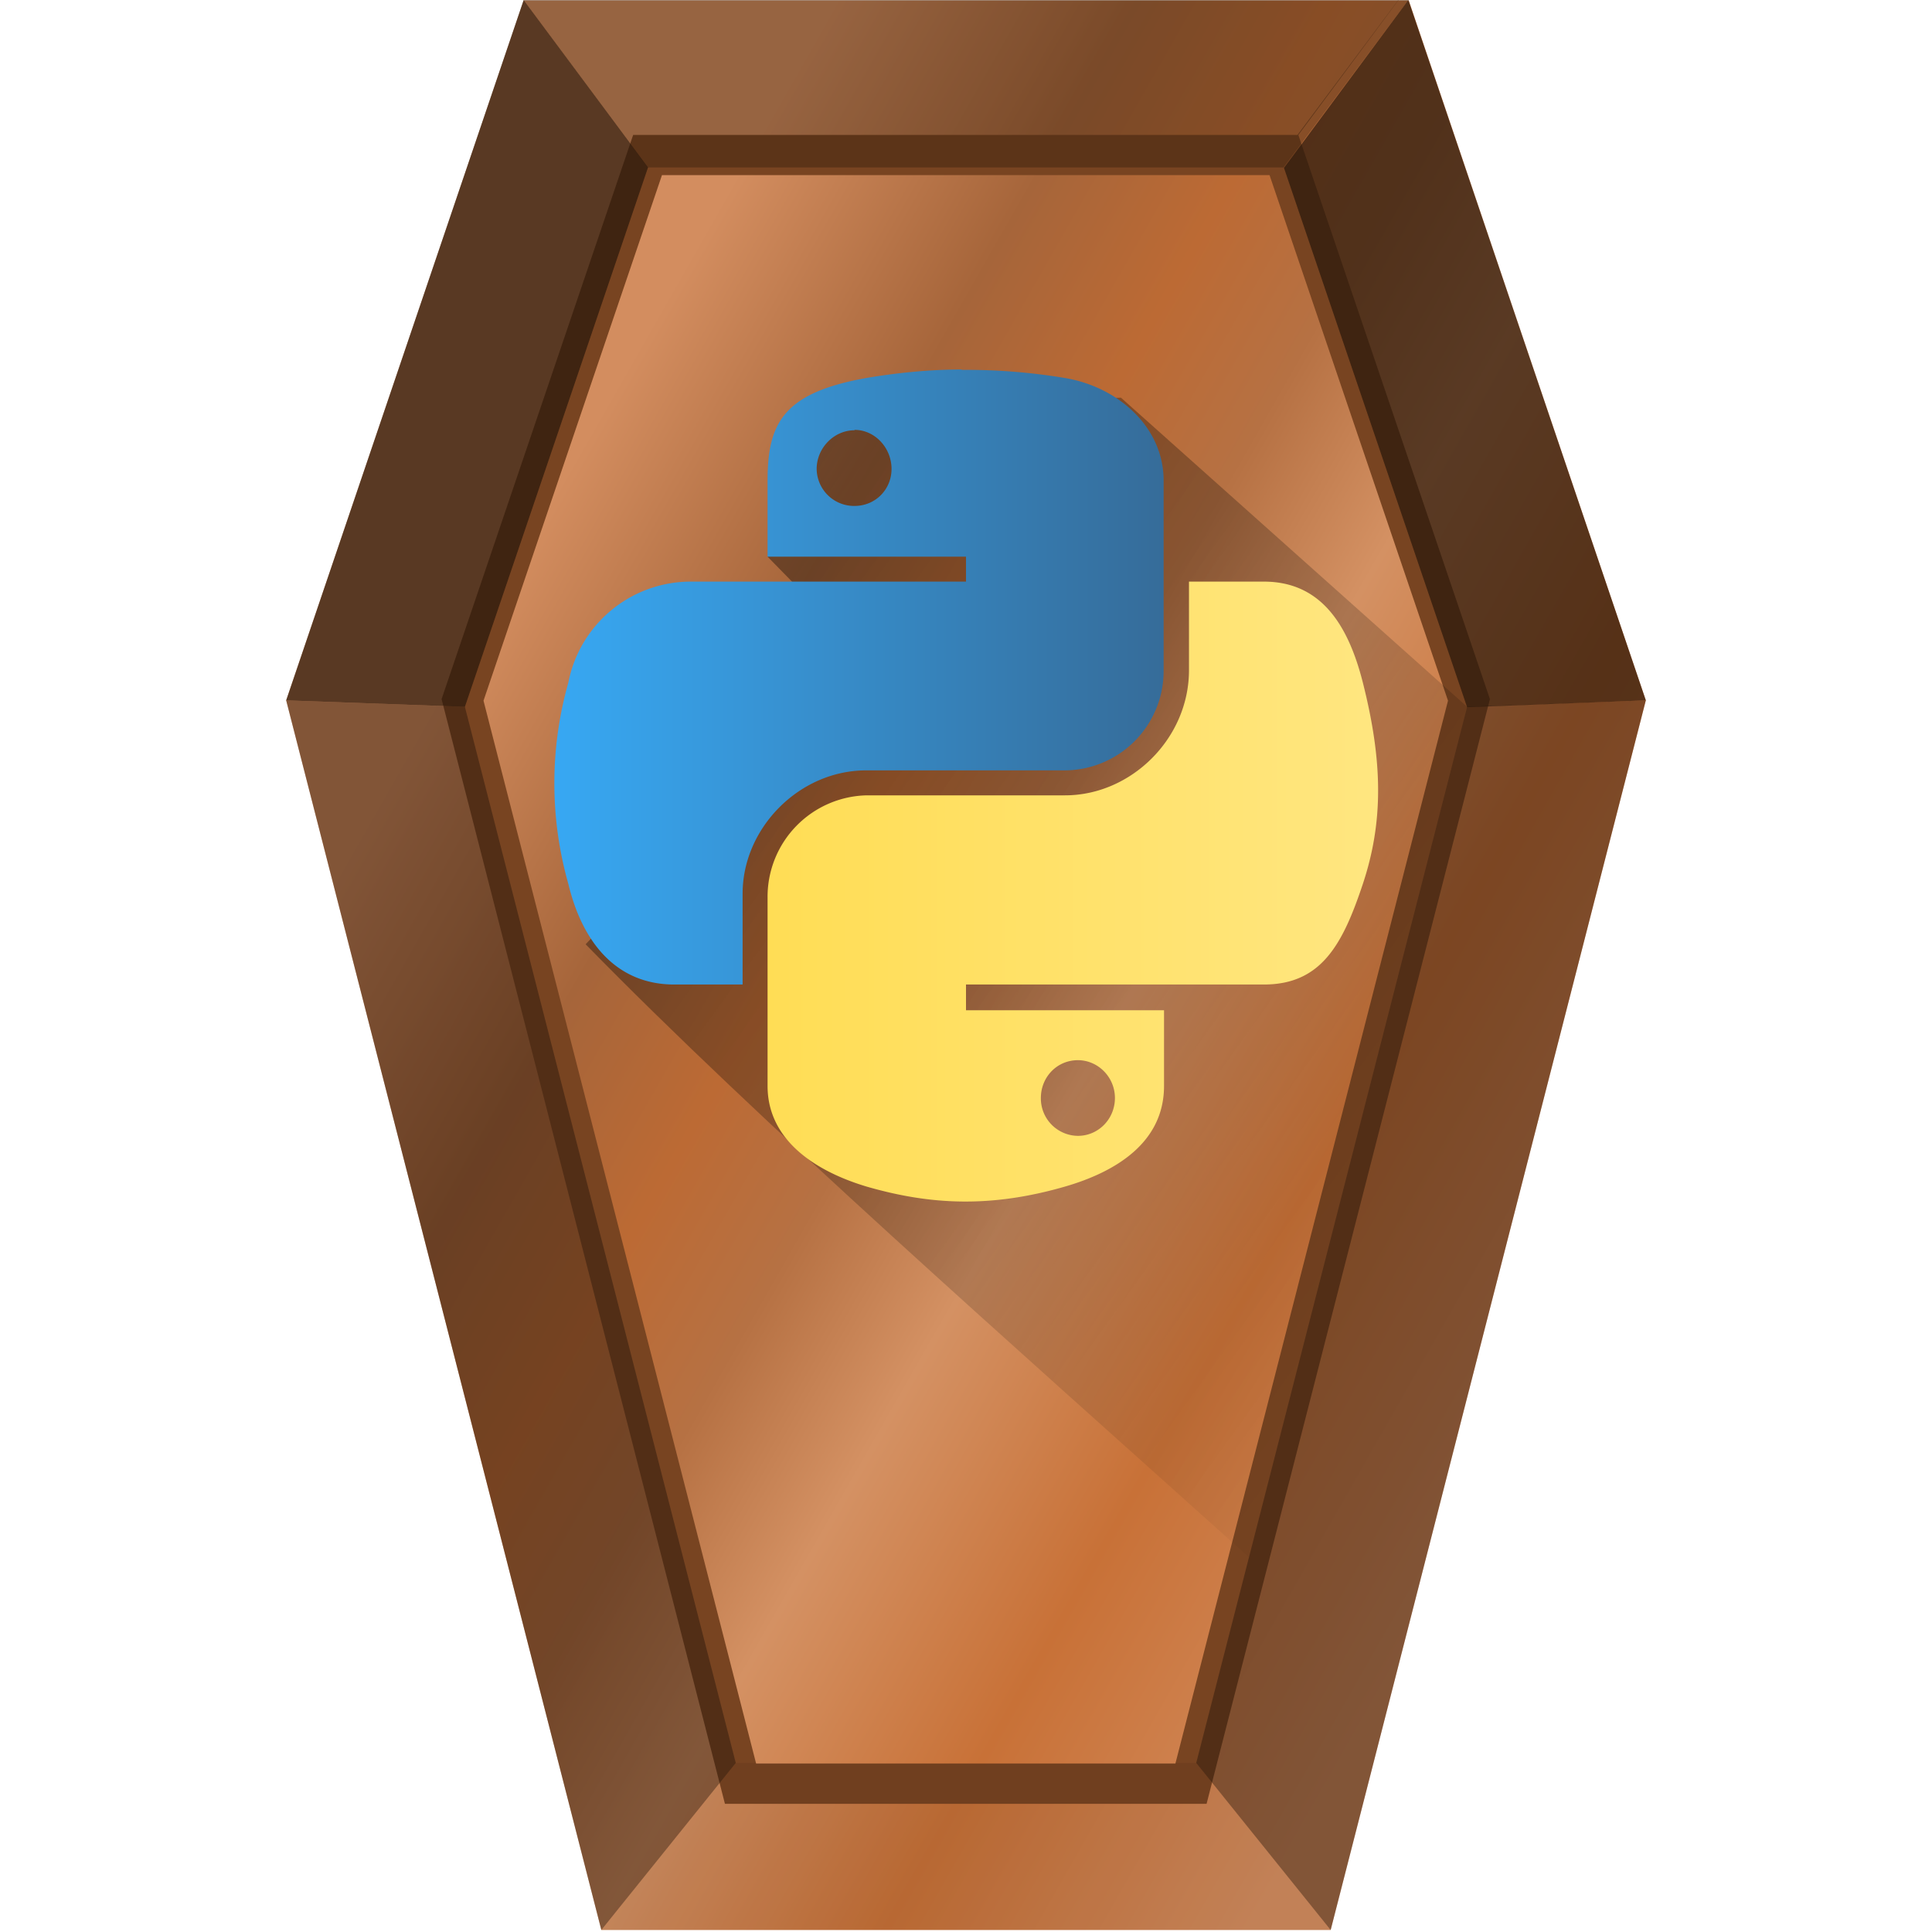 <?xml version="1.0" encoding="UTF-8" standalone="no"?><svg xmlns:dc="http://purl.org/dc/elements/1.1/" xmlns:cc="http://creativecommons.org/ns#" xmlns:rdf="http://www.w3.org/1999/02/22-rdf-syntax-ns#" xmlns="http://www.w3.org/2000/svg" xmlns:xlink="http://www.w3.org/1999/xlink" width="48" height="48" version="1"><defs><linearGradient id="g"><stop stop-color="#fd5" offset="0"/><stop stop-color="#ffe680" offset="1"/></linearGradient><linearGradient id="a"><stop offset="0" stop-color="#2c5aa0"/><stop offset=".2" stop-color="#3771c8"/><stop offset=".33" stop-color="#2c5aa0"/><stop offset=".44" stop-color="#3771c8"/><stop offset=".57" stop-color="#3771c8"/><stop offset=".76" stop-color="#5f8dd3"/><stop offset="1" stop-color="#2c5aa0" stop-opacity="0"/></linearGradient><linearGradient xlink:href="#a" id="e" gradientUnits="userSpaceOnUse" gradientTransform="translate(-40)" x1="8.14" y1="13.51" x2="36.28" y2="35.97"/><linearGradient gradientTransform="translate(-3.6 -2.6)" xlink:href="#b" id="k" gradientUnits="userSpaceOnUse" x1="10.02" y1="6.92" x2="44.31" y2="31.58"/><linearGradient id="b"><stop offset="0"/><stop offset="1" stop-color="#020000" stop-opacity="0"/></linearGradient><linearGradient id="c"><stop offset="0" stop-color="#37a8f3"/><stop offset="1" stop-color="#366c99"/></linearGradient><linearGradient xlink:href="#c" id="l" x1="13.77" y1="16.84" x2="28.91" y2="16.84" gradientUnits="userSpaceOnUse" gradientTransform="translate(.01 .5)"/><linearGradient id="d"><stop offset="0" stop-color="#1a1a1a"/><stop offset="1" stop-color="#1a1a1a" stop-opacity=".51"/></linearGradient><clipPath id="i"><path d="M-5.02.03l-3.1 4.15H-23.9l-4.55 13.4 6.73 26.24h11.44l6.73-26.24-4.55-13.4z" fill="url(#e)"/></clipPath><filter id="j" x="-.08" width="1.17" y="-.05" height="1.09" color-interpolation-filters="sRGB"><feGaussianBlur stdDeviation=".86"/></filter><linearGradient gradientTransform="translate(0 .5)" xlink:href="#f" id="h" x1="7.11" y1="24" x2="35.45" y2="40.15" gradientUnits="userSpaceOnUse"/><linearGradient id="f"><stop offset="0" stop-color="#d38d5f"/><stop offset=".2" stop-color="#a6653a"/><stop offset=".33" stop-color="#bc6a34"/><stop offset=".44" stop-color="#b67143"/><stop offset=".57" stop-color="#d49163"/><stop offset=".76" stop-color="#c87137"/><stop offset="1" stop-color="#d38d5f"/></linearGradient><linearGradient xlink:href="#g" id="m" gradientUnits="userSpaceOnUse" x1="19.06" y1="22.17" x2="34.23" y2="22.17" gradientTransform="translate(.01 .5)"/></defs><path d="M40.89 17.92l-7.83 30.55H14.94L7.11 17.92 13.01.53H35z" fill="url(#h)" transform="translate(0 -.52)"/><path transform="translate(40.73 -1.02) scale(1.046)" clip-path="url(#i)" d="M-5.02.03l-3.1 4.15H-23.9l-4.55 13.4 6.73 26.24h11.44l6.73-26.24-4.55-13.4z" fill="none" stroke="#784421" stroke-width="1.91" filter="url(#j)"/><path d="M18.28 43.8l-3.34 4.15h18.12l-3.34-4.15z" fill="#28170b" fill-opacity=".1"/><path d="M29.72 43.8l3.34 4.15 7.83-30.55-4.44.16z" fill="#28170b" fill-opacity=".47"/><path d="M13.01 0l3.08 4.16h15.8L34.99 0z" fill="#28170b" fill-opacity=".35"/><path d="M40.89 17.4L34.99 0 31.9 4.17l4.55 13.4z" fill="#28170b" fill-opacity=".71"/><path d="M18.28 43.8l-3.34 4.15L7.11 17.4l4.44.16z" fill="#28170b" fill-opacity=".47"/><path d="M7.11 17.4L13.01 0l3.09 4.16-4.55 13.4z" fill="#28170b" fill-opacity=".71"/><path d="M31.03 39.21l5.42-21.13-8.6-7.68c-2.14.11-4.55-.2-5.72-.02-5.64.87-1.02 2.85-3.06 3.97l2.34 2.39-6.86 7.24c4.29 4.39 10.55 9.9 16.48 15.23z" opacity=".6" fill="url(#k)" transform="translate(0 -.52)"/><path d="M23.9 9.7c-.84 0-1.66.09-2.37.21-2.08.37-2.46 1.13-2.46 2.56v1.88H24v.62h-6.8a3.1 3.1 0 0 0-3.08 2.51 9.17 9.17 0 0 0 0 5c.35 1.46 1.2 2.5 2.63 2.5h1.7v-2.26c0-1.62 1.4-3.06 3.07-3.06h4.93a2.47 2.47 0 0 0 2.46-2.5v-4.7c0-1.33-1.13-2.33-2.46-2.55a14.8 14.8 0 0 0-2.56-.2zm-2.67 1.5c.51 0 .92.45.92.97 0 .51-.4.92-.92.92a.93.93 0 0 1-.94-.92c0-.52.43-.96.94-.96z" style="marker:none" color="#000" overflow="visible" fill="url(#l)" enable-background="accumulate" transform="translate(0 -.52)"/><path d="M29.54 14.97v2.2c0 1.7-1.44 3.11-3.08 3.11h-4.93a2.52 2.52 0 0 0-2.46 2.52v4.7c0 1.33 1.16 2.11 2.46 2.5 1.56.45 3.06.54 4.93 0 1.24-.36 2.46-1.08 2.46-2.5v-1.88H24v-.64h7.4c1.43 0 1.96-1 2.46-2.5.51-1.54.5-3.02 0-5-.36-1.42-1.03-2.51-2.46-2.51zm-2.76 11.89c.5 0 .92.42.92.94s-.41.94-.92.94a.93.93 0 0 1-.92-.94c0-.52.4-.94.92-.94z" style="marker:none" color="#000" overflow="visible" fill="url(#m)" enable-background="accumulate" transform="translate(0 -.52)"/></svg>